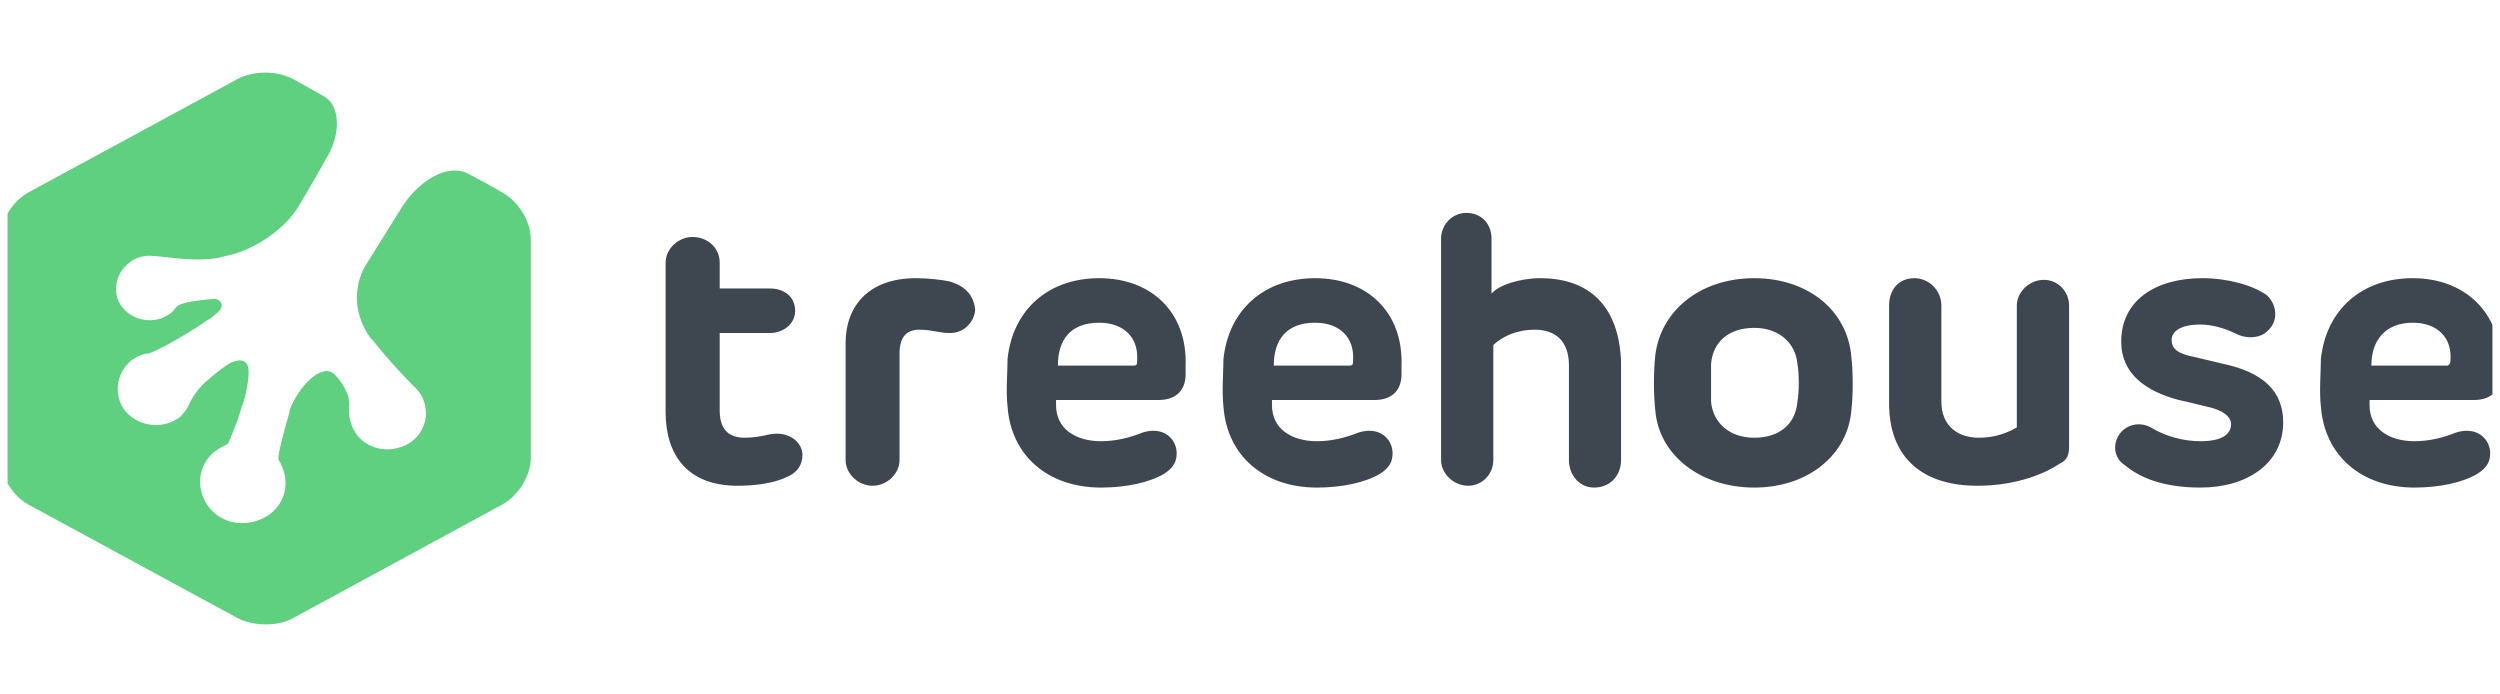 <svg width="165" height="45.786" viewBox="0 0 165 45.786" fill="none" xmlns="http://www.w3.org/2000/svg" xmlns:xlink="http://www.w3.org/1999/xlink">
	<desc>
			Created with Pixso.
	</desc>
	<defs>
		<clipPath id="clip72_867">
			<rect id="Company logo" rx="0" width="164" height="44.786" transform="translate(0.5 0.5)" fill="white" fill-opacity="0"/>
		</clipPath>
	</defs>
	<rect id="Company logo" rx="0" width="164" height="44.786" transform="translate(0.5 0.5)" fill="#FFFFFF" fill-opacity="0"/>
	<g clip-path="url(#clip72_867)">
		<path id="Vector" d="M50.82 28.66C50.35 28.78 49.75 28.89 49.16 28.89C47.97 28.89 47.5 28.21 47.5 27.08L47.5 21.98L50.82 21.98C51.65 21.98 52.48 21.42 52.48 20.51C52.48 19.6 51.77 19.04 50.82 19.04L47.5 19.04L47.5 17.34C47.5 16.32 46.66 15.64 45.71 15.64C44.76 15.64 43.93 16.43 43.93 17.34L43.93 27.19C43.93 30.02 45.36 32.06 48.68 32.06C49.63 32.06 50.94 31.95 51.89 31.5C52.72 31.16 52.96 30.59 52.96 30.02C52.96 29.23 52.13 28.44 50.82 28.66ZM62.7 18.58C62.22 18.47 61.27 18.36 60.44 18.36C57.47 18.36 55.81 20.06 55.81 22.66L55.81 30.36C55.81 31.27 56.64 32.06 57.59 32.06C58.54 32.06 59.37 31.27 59.37 30.36L59.37 23.34C59.37 22.21 59.85 21.76 60.68 21.76C61.51 21.76 61.98 21.98 62.7 21.98C63.76 21.98 64.36 21.08 64.36 20.4C64.24 19.49 63.76 18.92 62.7 18.58ZM72.55 18.36C69.23 18.36 66.85 20.4 66.5 23.68C66.5 24.47 66.38 25.83 66.5 26.85C66.73 30.02 69.11 32.18 72.67 32.18C74.33 32.18 75.88 31.84 76.83 31.27C77.54 30.82 77.66 30.36 77.66 29.91C77.66 29 76.83 28.1 75.4 28.55C74.57 28.89 73.62 29.12 72.67 29.12C71.01 29.12 69.7 28.32 69.7 26.74L69.7 26.4L76.47 26.4C77.66 26.4 78.25 25.72 78.25 24.7L78.25 24.13C78.37 20.62 76 18.36 72.55 18.36ZM74.81 24.13L69.82 24.13C69.82 22.43 70.65 21.3 72.55 21.3C74.21 21.3 75.16 22.32 75.05 23.79C75.05 24.02 75.05 24.13 74.81 24.13ZM86.8 18.36C83.48 18.36 81.1 20.4 80.75 23.68C80.75 24.47 80.63 25.83 80.75 26.85C80.98 30.02 83.36 32.18 86.92 32.18C88.58 32.18 90.13 31.84 91.08 31.27C91.79 30.82 91.91 30.36 91.91 29.91C91.91 29 91.08 28.1 89.65 28.55C88.82 28.89 87.87 29.12 86.92 29.12C85.26 29.12 83.95 28.32 83.95 26.74L83.95 26.4L90.72 26.4C91.91 26.4 92.5 25.72 92.5 24.7L92.5 24.13C92.62 20.62 90.25 18.36 86.8 18.36ZM89.06 24.13L84.07 24.13C84.07 22.43 84.9 21.3 86.8 21.3C88.46 21.3 89.41 22.32 89.3 23.79C89.3 24.02 89.3 24.13 89.06 24.13ZM146.77 24.02L144.87 23.57C143.68 23.34 143.33 23 143.33 22.43C143.33 21.87 143.92 21.42 145.23 21.42C145.94 21.42 146.77 21.64 147.48 21.98C148.31 22.43 149.26 22.32 149.74 21.76C150.33 21.19 150.33 20.17 149.62 19.49C148.67 18.81 147.01 18.36 145.35 18.36C142.26 18.36 140 19.83 140 22.55C140 24.7 141.66 25.83 143.8 26.4C144.87 26.63 144.75 26.63 145.7 26.85C146.77 27.08 147.25 27.53 147.25 27.99C147.25 28.66 146.65 29.12 145.23 29.12C144.04 29.12 142.97 28.78 142.14 28.32C141.31 27.76 140.36 27.99 139.88 28.66C139.41 29.34 139.53 30.25 140.24 30.7C141.19 31.5 142.73 32.18 145.23 32.18C148.31 32.18 150.69 30.59 150.69 27.87C150.69 25.83 149.38 24.59 146.77 24.02ZM163.28 26.4C164.46 26.4 165.06 25.72 165.06 24.7L165.06 24.13C165.06 20.62 162.68 18.36 159.24 18.36C155.91 18.36 153.54 20.4 153.18 23.68C153.18 24.47 153.06 25.83 153.18 26.85C153.42 30.02 155.8 32.18 159.36 32.18C161.02 32.18 162.56 31.84 163.51 31.27C164.23 30.82 164.35 30.36 164.35 29.91C164.35 29 163.51 28.1 162.09 28.55C161.26 28.89 160.31 29.12 159.36 29.12C157.7 29.12 156.39 28.32 156.39 26.74L156.39 26.4L163.28 26.4ZM159.24 21.3C160.9 21.3 161.85 22.32 161.73 23.79C161.73 24.02 161.61 24.13 161.5 24.13L156.51 24.13C156.51 22.43 157.46 21.3 159.24 21.3ZM115.78 18.36C112.21 18.36 109.6 20.51 109.25 23.45C109.13 24.47 109.13 26.06 109.25 27.08C109.48 30.02 112.21 32.18 115.78 32.18C119.34 32.18 121.95 30.02 122.19 27.08C122.31 26.06 122.31 24.59 122.19 23.57C121.95 20.51 119.34 18.36 115.78 18.36ZM118.63 26.51C118.51 27.99 117.44 28.89 115.78 28.89C114.11 28.89 113.05 27.87 112.93 26.51C112.93 25.83 112.93 24.7 112.93 24.02C113.05 22.55 114.11 21.64 115.78 21.64C117.44 21.64 118.51 22.66 118.63 24.02C118.75 24.7 118.75 25.83 118.63 26.51ZM101.65 18.36C100.34 18.36 98.91 18.81 98.44 19.38L98.44 15.75C98.44 14.73 97.73 14.05 96.78 14.05C95.83 14.05 95.11 14.85 95.11 15.75L95.11 30.36C95.11 31.27 95.95 32.06 96.9 32.06C97.85 32.06 98.56 31.27 98.56 30.36L98.56 22.77C99.15 22.21 100.1 21.76 101.29 21.76C102.71 21.76 103.55 22.55 103.55 24.13L103.55 30.36C103.55 31.38 104.26 32.18 105.21 32.18C106.28 32.18 106.99 31.38 106.99 30.36L106.99 23.91C106.87 20.28 104.97 18.36 101.65 18.36ZM134.89 18.47C133.95 18.47 133.11 19.26 133.11 20.17L133.11 28.21C132.52 28.55 131.69 28.89 130.62 28.89C129.2 28.89 128.13 28.1 128.13 26.51L128.13 20.17C128.13 19.15 127.3 18.36 126.35 18.36C125.28 18.36 124.68 19.15 124.68 20.17L124.68 26.63C124.68 30.14 126.82 32.06 130.5 32.06C133.23 32.06 135.13 31.16 135.96 30.59C136.44 30.36 136.56 30.02 136.56 29.46L136.56 20.17C136.56 19.26 135.85 18.47 134.89 18.47Z" fill="#3E474F" fill-opacity="1" fill-rule="nonzero"/>
		<path id="Vector" d="M30.87 11.45C29.56 10.77 27.55 11.9 26.36 13.94L24.1 17.56C23.27 19.04 23.39 20.85 24.46 22.32L24.58 22.43C25.65 23.79 26.95 25.15 27.43 25.61C27.66 25.83 27.9 26.17 28.02 26.63C28.38 27.87 27.66 29.23 26.24 29.57C24.93 29.91 23.51 29.23 23.15 27.87C23.03 27.53 23.03 27.19 23.03 26.97C23.15 26.4 22.91 25.61 22.08 24.7C21.25 23.91 19.71 25.49 19.11 27.08L19.11 27.19C18.64 28.78 18.28 30.25 18.4 30.36C18.4 30.48 18.52 30.48 18.52 30.59C19.23 31.95 18.76 33.54 17.33 34.22C15.91 34.89 14.25 34.44 13.53 33.08C12.82 31.72 13.3 30.14 14.72 29.46C14.84 29.46 14.84 29.34 14.96 29.34C15.08 29.34 15.31 28.66 15.67 27.76C15.91 26.97 16.03 26.63 16.15 26.29C16.26 25.83 16.5 24.7 16.38 24.25C16.26 23.68 15.67 23.68 15.08 24.02C14.72 24.25 14.01 24.81 13.77 25.04C13.18 25.49 12.7 26.17 12.46 26.74C12.35 26.97 12.11 27.31 11.87 27.53C10.8 28.33 9.26 28.21 8.31 27.19C7.48 26.17 7.6 24.7 8.66 23.79C9.02 23.57 9.38 23.34 9.73 23.34C10.33 23.23 12.46 21.98 13.77 21.08C14.01 20.96 14.36 20.62 14.48 20.51C14.84 20.06 14.48 19.72 14.13 19.72C13.06 19.83 11.87 19.94 11.63 20.28C11.51 20.4 11.4 20.62 11.16 20.74C10.21 21.42 8.78 21.19 8.07 20.28C7.36 19.38 7.6 18.02 8.54 17.34C8.9 17 9.5 16.88 9.85 16.88C10.68 16.88 12.82 17.34 14.48 17L14.96 16.88C16.74 16.54 18.88 15.07 19.71 13.6C19.71 13.6 20.54 12.24 21.49 10.54C22.56 8.84 22.44 6.92 21.37 6.35L19.35 5.22C18.28 4.65 16.74 4.65 15.67 5.22L1.89 12.69C0.83 13.26 0 14.62 0 15.75L0 30.25C0 31.38 0.83 32.74 1.89 33.31L15.67 40.79C16.74 41.35 18.4 41.35 19.35 40.79L33.13 33.31C34.2 32.74 35.03 31.38 35.03 30.25L35.03 15.75C35.03 14.62 34.2 13.26 33.13 12.69C33.13 12.69 32.18 12.13 30.87 11.45Z" fill="#5FCF80" fill-opacity="1" fill-rule="nonzero"/>
	</g>
</svg>

